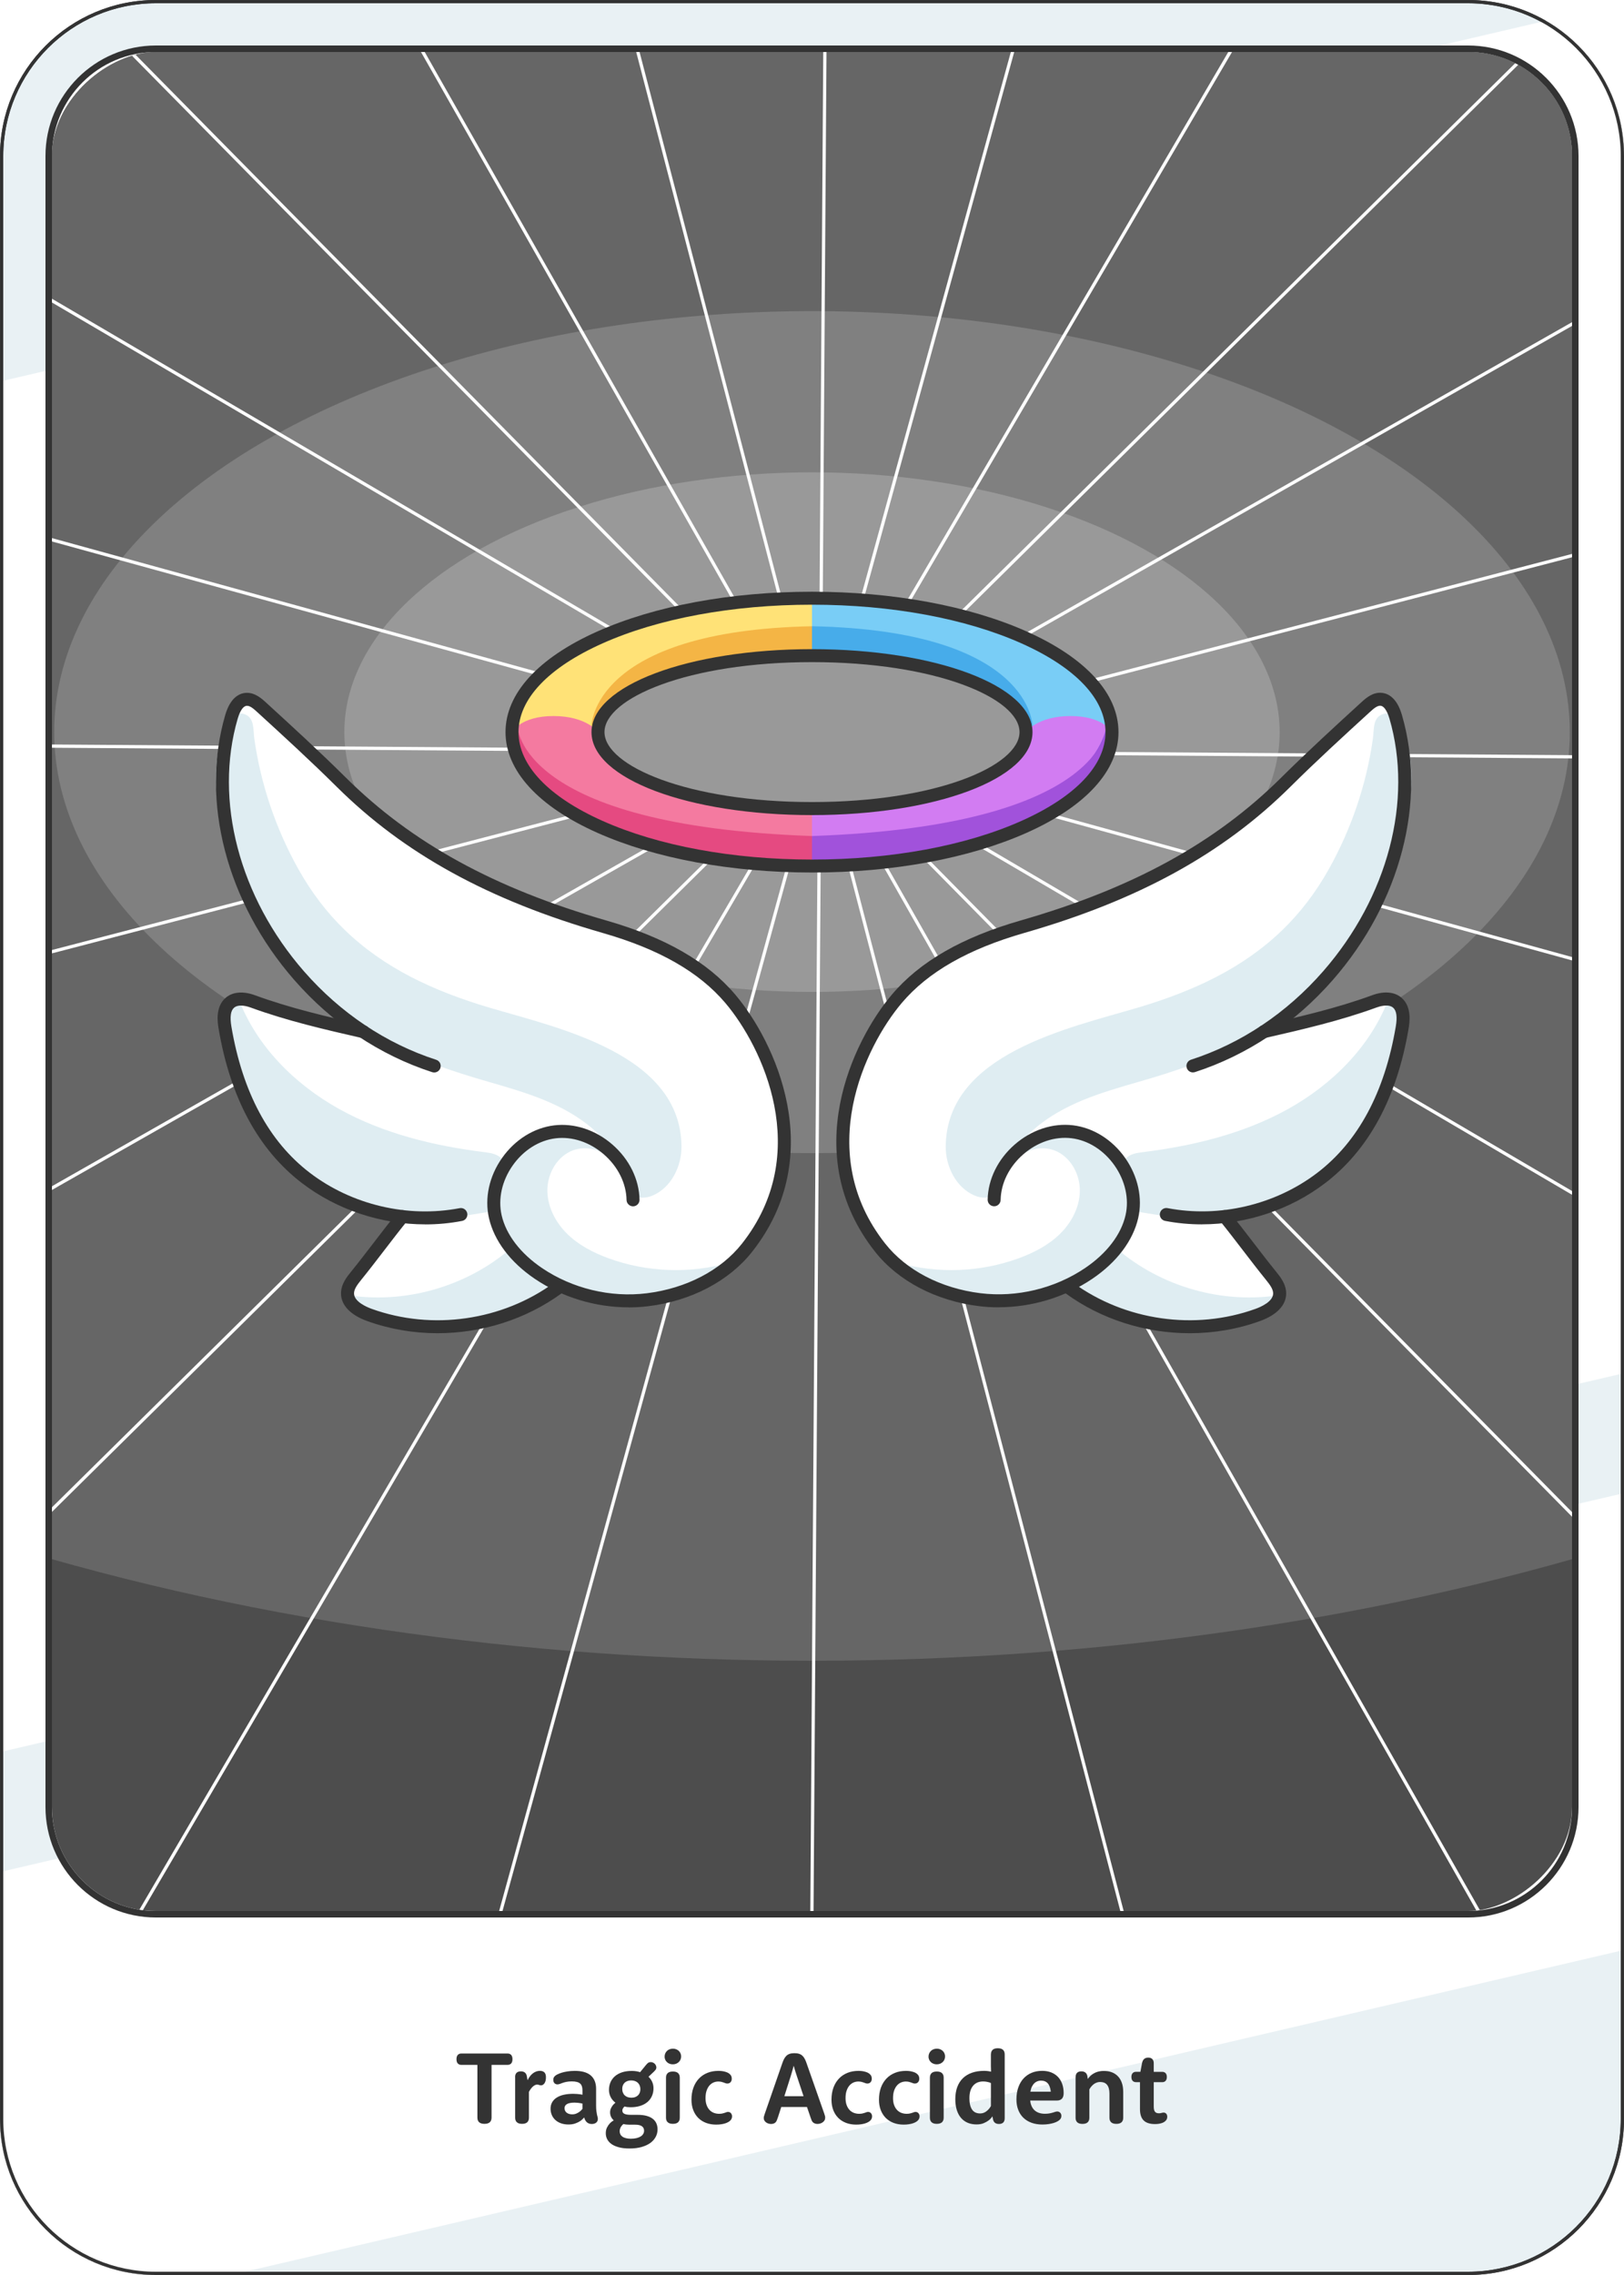 <?xml version="1.0" encoding="UTF-8"?>
<svg id="Expanded" xmlns="http://www.w3.org/2000/svg" xmlns:xlink="http://www.w3.org/1999/xlink" viewBox="0 0 500 700">
  <defs>
    <style>
      .cls-1 {
        fill: #8650dd;
      }

      .cls-2 {
        fill: #a152db;
      }

      .cls-3 {
        fill: #4d4d4d;
      }

      .cls-4 {
        fill: #fff;
      }

      .cls-5 {
        fill: #dfedf2;
      }

      .cls-6 {
        fill: #f4b545;
      }

      .cls-7 {
        fill: none;
      }

      .cls-8 {
        fill: #f47aa0;
      }

      .cls-9 {
        clip-path: url(#clippath-1);
      }

      .cls-10 {
        fill: #e9f1f4;
      }

      .cls-11 {
        fill: #666;
      }

      .cls-12 {
        fill: #79cdf6;
      }

      .cls-13 {
        fill: #ffe277;
      }

      .cls-14 {
        fill: #333;
      }

      .cls-15 {
        fill: #47acea;
      }

      .cls-16 {
        fill: #999;
      }

      .cls-17 {
        fill: #e54a81;
      }

      .cls-18 {
        fill: gray;
      }

      .cls-19 {
        fill: #95d8ef;
        opacity: 0;
      }

      .cls-20 {
        fill: #d27cf2;
      }

      .cls-21 {
        clip-path: url(#clippath);
      }
    </style>
    <clipPath id="clippath">
      <rect class="cls-7" x="-36" y="68" width="572" height="468" rx="32" ry="32" transform="translate(552 52) rotate(90)"/>
    </clipPath>
    <clipPath id="clippath-1">
      <rect class="cls-7" x="-736" y="68" width="572" height="468" rx="32" ry="32" transform="translate(-148 752) rotate(90)"/>
    </clipPath>
  </defs>
  <g>
    <g>
      <path class="cls-10" d="M48,699.5c-26.19,0-47.5-21.31-47.5-47.5V48C.5,21.81,21.81.5,48,.5h404c8.33,0,16.53,2.19,23.71,6.33,14.67,8.47,23.79,24.24,23.79,41.17v604c0,26.19-21.31,47.5-47.5,47.5H48Z"/>
      <path class="cls-14" d="M452,1c8.25,0,16.36,2.17,23.46,6.27,14.52,8.38,23.54,23.98,23.54,40.73v604c0,25.92-21.08,47-47,47H48c-25.92,0-47-21.08-47-47V48C1,22.08,22.08,1,48,1h404M452,0H48C21.49,0,0,21.49,0,48v604c0,26.51,21.49,48,48,48h404c26.51,0,48-21.49,48-48V48c0-17.79-9.67-33.31-24.04-41.6-7.05-4.07-15.23-6.4-23.96-6.4h0Z"/>
    </g>
    <path class="cls-4" d="M500,48v374.52L0,539.11V117.39L475.96,6.4c14.37,8.29,24.04,23.81,24.04,41.6Z"/>
    <path class="cls-4" d="M500,459.42v140.57l-428.9,100.01h-23.1c-26.51,0-48-21.49-48-48v-75.99l500-116.59Z"/>
    <path class="cls-14" d="M452,1c25.92,0,47,21.08,47,47v604c0,25.92-21.08,47-47,47H48c-25.92,0-47-21.08-47-47V48C1,22.08,22.08,1,48,1h404M452,0H48C21.49,0,0,21.49,0,48v604c0,26.51,21.49,48,48,48h404c26.51,0,48-21.49,48-48V48c0-26.51-21.49-48-48-48h0Z"/>
    <g>
      <rect class="cls-4" x="15" y="15" width="470" height="574" rx="33" ry="33"/>
      <path class="cls-14" d="M452,16c17.67,0,32,14.33,32,32v508c0,17.67-14.33,32-32,32H48c-17.67,0-32-14.33-32-32V48c0-17.67,14.33-32,32-32h404M452,14H48c-18.75,0-34,15.25-34,34v508c0,18.75,15.25,34,34,34h404c18.75,0,34-15.25,34-34V48c0-18.75-15.25-34-34-34h0Z"/>
    </g>
  </g>
  <g class="cls-21">
    <rect class="cls-3" x="-74.07" y="68.14" width="648.14" height="530.29" rx="32" ry="32" transform="translate(583.29 83.28) rotate(90)"/>
    <ellipse class="cls-11" cx="250" cy="225.27" rx="514.62" ry="285.73"/>
    <ellipse class="cls-18" cx="250" cy="225.27" rx="233.31" ry="129.54"/>
    <ellipse class="cls-16" cx="250" cy="225.27" rx="143.98" ry="79.94"/>
    <g>
      <g id="_x3C_Radial_Repeat_x3E_">
        <rect class="cls-4" x="30.48" y="479.26" width="440.48" height="1" transform="translate(-230.74 727.19) rotate(-89.61)"/>
      </g>
      <g id="_x3C_Radial_Repeat_x3E_-2" data-name="_x3C_Radial_Repeat_x3E_">
        <rect class="cls-4" x="-33.78" y="470.34" width="440.48" height="1" transform="translate(-316.99 525.64) rotate(-74.61)"/>
      </g>
      <g id="_x3C_Radial_Repeat_x3E_-3" data-name="_x3C_Radial_Repeat_x3E_">
        <rect class="cls-4" x="-93.55" y="445.1" width="440.48" height="1" transform="translate(-321.81 329.62) rotate(-59.63)"/>
      </g>
      <g id="_x3C_Radial_Repeat_x3E_-4" data-name="_x3C_Radial_Repeat_x3E_">
        <rect class="cls-4" x="-144.74" y="405.24" width="440.49" height="1" transform="translate(-263.33 170.11) rotate(-44.64)"/>
      </g>
      <g id="_x3C_Radial_Repeat_x3E_-5" data-name="_x3C_Radial_Repeat_x3E_">
        <rect class="cls-4" x="-183.88" y="353.49" width="440.48" height="1" transform="translate(-170.21 64.23) rotate(-29.62)"/>
      </g>
      <g id="_x3C_Radial_Repeat_x3E_-6" data-name="_x3C_Radial_Repeat_x3E_">
        <rect class="cls-4" x="-208.29" y="293.38" width="440.48" height="1" transform="translate(-73.66 12.49) rotate(-14.59)"/>
      </g>
      <g id="_x3C_Radial_Repeat_x3E_-7" data-name="_x3C_Radial_Repeat_x3E_">
        <polygon class="cls-4" points="224.17 231.51 -216.31 228.48 -216.3 227.48 224.17 230.51 224.17 231.51"/>
      </g>
      <g id="_x3C_Radial_Repeat_x3E_-8" data-name="_x3C_Radial_Repeat_x3E_">
        <rect class="cls-4" x="12.35" y="-55.01" width="1" height="440.48" transform="translate(-149.87 133.76) rotate(-74.61)"/>
      </g>
      <g id="_x3C_Radial_Repeat_x3E_-9" data-name="_x3C_Radial_Repeat_x3E_">
        <rect class="cls-4" x="37.6" y="-114.77" width="1" height="440.48" transform="translate(-72.15 84.97) rotate(-59.61)"/>
      </g>
      <g id="_x3C_Radial_Repeat_x3E_-10" data-name="_x3C_Radial_Repeat_x3E_">
        <rect class="cls-4" x="77.45" y="-165.97" width="1" height="440.49" transform="translate(-15.66 70.37) rotate(-44.61)"/>
      </g>
      <g id="_x3C_Radial_Repeat_x3E_-11" data-name="_x3C_Radial_Repeat_x3E_">
        <rect class="cls-4" x="129.2" y="-205.1" width="1" height="440.48" transform="translate(9.45 66.05) rotate(-29.61)"/>
      </g>
      <g id="_x3C_Radial_Repeat_x3E_-12" data-name="_x3C_Radial_Repeat_x3E_">
        <rect class="cls-4" x="189.31" y="-229.51" width="1" height="440.48" transform="translate(8.47 47.57) rotate(-14.61)"/>
      </g>
      <g id="_x3C_Radial_Repeat_x3E_-13" data-name="_x3C_Radial_Repeat_x3E_">
        <rect class="cls-4" x="33.95" y="-17.79" width="440.48" height="1" transform="translate(269.75 237.02) rotate(-89.61)"/>
      </g>
      <g id="_x3C_Radial_Repeat_x3E_-14" data-name="_x3C_Radial_Repeat_x3E_">
        <rect class="cls-4" x="98.22" y="-8.87" width="440.48" height="1" transform="translate(242 300.89) rotate(-74.61)"/>
      </g>
      <g id="_x3C_Radial_Repeat_x3E_-15" data-name="_x3C_Radial_Repeat_x3E_">
        <rect class="cls-4" x="157.98" y="16.37" width="440.48" height="1" transform="translate(172.45 334.67) rotate(-59.63)"/>
      </g>
      <g id="_x3C_Radial_Repeat_x3E_-16" data-name="_x3C_Radial_Repeat_x3E_">
        <rect class="cls-4" x="209.18" y="56.23" width="440.49" height="1" transform="translate(84.03 318.12) rotate(-44.64)"/>
      </g>
      <g id="_x3C_Radial_Repeat_x3E_-17" data-name="_x3C_Radial_Repeat_x3E_">
        <rect class="cls-4" x="248.31" y="107.98" width="440.48" height="1" transform="translate(7.62 245.76) rotate(-29.62)"/>
      </g>
      <g id="_x3C_Radial_Repeat_x3E_-18" data-name="_x3C_Radial_Repeat_x3E_">
        <rect class="cls-4" x="272.72" y="168.09" width="440.48" height="1" transform="translate(-26.57 129.64) rotate(-14.59)"/>
      </g>
      <g id="_x3C_Radial_Repeat_x3E_-19" data-name="_x3C_Radial_Repeat_x3E_">
        <polygon class="cls-4" points="721.22 234.99 280.74 231.96 280.75 230.96 721.22 233.99 721.22 234.99"/>
      </g>
      <g id="_x3C_Radial_Repeat_x3E_-20" data-name="_x3C_Radial_Repeat_x3E_">
        <rect class="cls-4" x="491.56" y="76.99" width="1" height="440.48" transform="translate(74.87 692.74) rotate(-74.61)"/>
      </g>
      <g id="_x3C_Radial_Repeat_x3E_-21" data-name="_x3C_Radial_Repeat_x3E_">
        <rect class="cls-4" x="466.32" y="136.76" width="1" height="440.48" transform="translate(-77.3 579.04) rotate(-59.61)"/>
      </g>
      <g id="_x3C_Radial_Repeat_x3E_-22" data-name="_x3C_Radial_Repeat_x3E_">
        <rect class="cls-4" x="426.46" y="187.95" width="1" height="440.48" transform="translate(-163.66 417.4) rotate(-44.61)"/>
      </g>
      <g id="_x3C_Radial_Repeat_x3E_-23" data-name="_x3C_Radial_Repeat_x3E_">
        <rect class="cls-4" x="374.72" y="227.09" width="1" height="440.48" transform="translate(-172.01 243.77) rotate(-29.61)"/>
      </g>
      <g id="_x3C_Radial_Repeat_x3E_-24" data-name="_x3C_Radial_Repeat_x3E_">
        <rect class="cls-4" x="314.6" y="251.5" width="1" height="440.48" transform="translate(-108.78 94.7) rotate(-14.61)"/>
      </g>
    </g>
    <g>
      <g>
        <path class="cls-4" d="M430.22,308.54c2.07,1.78,1.94,4.99,1.48,7.68-3.01,17.76-10.27,35.06-24.9,46.23-8.58,6.55-18.97,10.63-29.67,11.87.44.54.88,1.09,1.31,1.65,4.28,5.38,8.66,11.32,12.91,16.58,1.3,1.6,2.68,3.4,2.65,5.47-.06,3.36-3.62,5.45-6.77,6.58-18.9,6.81-42.74,2.84-59.14-8.8-8.23,3.74-17.5,5.22-26.47,4.11-11.68-1.44-23.33-6.77-30.63-16-23.98-30.37-4.61-65.09,5.14-76.61,9.77-11.51,24.22-18,38.72-22.17,30.67-8.8,58.08-21.69,81.06-44.48,8-7.94,16.27-15.5,24.6-23.11.54-.5,1.12-1,1.74-1.42.91-.62,1.9-1.05,2.98-.95,2.48.23,3.79,3,4.49,5.4,8.13,27.87-2.16,58.25-20.85,79.63-.74.85-1.49,1.68-2.26,2.5t-.02.02c-5.19,5.56-11.05,10.51-17.42,14.7,11.44-2.61,23.01-5.28,34.01-9.32,1.35-.49,2.89-.81,4.3-.66,1.01.1,1.96.43,2.74,1.1Z"/>
        <path class="cls-5" d="M312.42,357.78c2.54-4.25,8.63-5.62,13.08-3.44s7.06,7.28,6.96,12.23c-.09,4.95-2.6,9.66-6.14,13.12-3.54,3.46-8.05,5.78-12.7,7.48-11.81,4.31-24.99,4.8-37.09,1.37,6.49,6.73,15.75,10.43,25.07,11.09s18.7-1.56,27.23-5.37c8.71-3.88,17.2-10.12,19.92-19.25,2.48-8.34-.81-18.07-7.84-23.2-7.03-5.12-17.31-5.27-24.48-.35"/>
        <path class="cls-5" d="M394.79,286.19c-11.99,11.6-27.05,18.68-44.46,23.85-21.18,6.29-58.75,14.15-59.16,42.55-.09,6.27,3.17,12.88,8.96,15.3,1.92.8,4.42,1.01,5.84-.51.82-.88,1.08-2.12,1.39-3.27,2.48-9.33,9.73-16.81,18.06-21.69,10.42-6.1,22.34-8.44,33.69-12.13,10.78-3.5,21.46-7.5,31.03-13.67,2.17-1.4,4.28-2.9,6.31-4.49,12.71-9.97,23.39-24.1,29.67-38.97,3.95-9.36,7.46-19.08,8.21-29.22.5-6.75.06-15.66-3.6-21.62-1.16-1.89-2.95-3.52-5.38-2.43-2.74,1.23-2.29,4.82-2.65,7.33-1.98,14.06-6.61,27.74-13.54,40.14-4.12,7.38-8.94,13.58-14.38,18.85Z"/>
        <path class="cls-5" d="M342.35,382.9c13.42,12.33,32.47,18.26,50.52,15.75.06,1.72-.97,3.33-2.34,4.37s-3.04,1.59-4.69,2.07c-18.31,5.25-38.84,2.18-54.81-8.21-.59-.39-1.25-.9-1.23-1.61.01-.68.64-1.16,1.2-1.54,3.03-2.04,6.06-4.07,9.09-6.11"/>
        <path class="cls-5" d="M431.7,316.22c-3.01,17.76-10.27,35.06-24.9,46.23-8.58,6.55-18.97,10.63-29.67,11.87.44.54.88,1.09,1.31,1.65-10.35-.34-20.67-1.78-30.87-3.61,2.1-1.84,1.13-5.27-.14-7.76-1.27-2.5-2.64-5.63-.99-7.89,1.19-1.61,3.41-1.96,5.4-2.2,15.51-1.93,31.01-5.67,44.68-13.25,13.64-7.57,25.4-19.25,30.96-33.82,1.01.1,1.96.43,2.74,1.1,2.07,1.78,1.94,4.99,1.48,7.68Z"/>
        <g>
          <path class="cls-14" d="M307.45,402.26c-2.03,0-4.06-.12-6.07-.37-13.19-1.63-24.84-7.73-31.96-16.74-23.61-29.89-6.93-64.84,5.19-79.14,8.6-10.15,21.58-17.6,39.68-22.8,34.44-9.89,59.92-23.86,80.2-43.97,8.09-8.02,16.52-15.73,24.67-23.18,1.66-1.52,3.65-3.11,6.24-2.88,1.99.18,4.68,1.51,6.23,6.82,7.71,26.45-.43,57.68-21.25,81.5-11.68,13.36-26.37,23.17-42.48,28.38-1.06.34-2.18-.24-2.52-1.29-.34-1.05.24-2.18,1.29-2.52,15.42-4.98,29.5-14.39,40.7-27.21,19.93-22.81,27.76-52.6,20.42-77.75-.33-1.15-1.27-3.82-2.76-3.96-.97-.09-2.15.91-3.18,1.85-8.12,7.42-16.52,15.1-24.55,23.07-20.77,20.61-46.8,34.9-81.91,44.98-17.32,4.97-29.67,12.02-37.74,21.54-11.39,13.44-27.11,46.21-5.1,74.07,6.47,8.2,17.15,13.75,29.31,15.25,11.17,1.38,22.91-1.45,32.23-7.75,6.67-4.51,11.09-10.29,12.45-16.27,1.14-5.02-.1-10.59-3.4-15.29-3.3-4.7-8.13-7.75-13.23-8.37-5.11-.63-10.52,1.18-14.86,4.95s-6.88,8.88-6.97,14.02c-.02,1.1-.95,2-2.04,1.96-1.1-.02-1.98-.93-1.96-2.04.12-6.27,3.16-12.46,8.35-16.97s11.73-6.66,17.96-5.9c6.23.76,12.07,4.42,16.02,10.04,3.95,5.62,5.42,12.36,4.03,18.47-1.59,6.98-6.6,13.62-14.11,18.7-8.43,5.7-18.69,8.78-28.89,8.78Z"/>
          <path class="cls-14" d="M370.06,376.73c-3.81,0-7.61-.35-11.35-1.07-1.08-.21-1.8-1.26-1.59-2.34.21-1.08,1.26-1.8,2.34-1.59,15.96,3.06,33.21-1.01,46.12-10.87,12.59-9.62,20.72-24.75,24.15-44.97.51-3.01.24-4.92-.82-5.84-1.45-1.25-4.23-.37-5.05-.07-11.16,4.09-22.9,6.79-34.26,9.39-1.07.25-2.15-.43-2.4-1.5-.25-1.08.43-2.15,1.5-2.4,11.24-2.58,22.86-5.24,33.78-9.25,3.67-1.34,6.87-1.06,9.03.79,3.3,2.83,2.44,7.88,2.16,9.54-3.61,21.25-12.24,37.22-25.67,47.48-10.78,8.24-24.38,12.69-37.95,12.69Z"/>
          <path class="cls-14" d="M366.28,410.22c-13.6,0-27.16-4.22-38.25-12.3-.89-.65-1.09-1.9-.44-2.79.65-.89,1.9-1.09,2.79-.44,16,11.67,37.52,14.75,56.16,8.04,1.62-.58,5.4-2.22,5.44-4.73.02-1.34-1.03-2.74-2.2-4.19-2.36-2.91-4.79-6.08-7.14-9.14-2.34-3.05-4.76-6.2-7.09-9.08-.69-.86-.56-2.12.3-2.81.86-.69,2.12-.56,2.81.3,2.36,2.92,4.8,6.09,7.16,9.16,2.33,3.04,4.75,6.19,7.08,9.06,1.25,1.54,3.13,3.87,3.09,6.77-.06,3.57-2.93,6.56-8.09,8.42-6.96,2.51-14.3,3.73-21.63,3.73Z"/>
        </g>
      </g>
      <g>
        <path class="cls-4" d="M70.77,308.54c-2.07,1.78-1.94,4.99-1.48,7.68,3.01,17.76,10.27,35.06,24.9,46.23,8.58,6.55,18.97,10.63,29.67,11.87-.44.54-.88,1.09-1.31,1.65-4.28,5.38-8.66,11.32-12.91,16.58-1.3,1.6-2.68,3.4-2.65,5.47.06,3.36,3.62,5.45,6.77,6.58,18.9,6.81,42.74,2.84,59.14-8.8,8.23,3.74,17.5,5.22,26.47,4.11,11.68-1.44,23.33-6.77,30.63-16,23.98-30.37,4.61-65.09-5.14-76.61-9.77-11.51-24.22-18-38.72-22.17-30.67-8.8-58.08-21.69-81.06-44.48-8-7.94-16.27-15.5-24.6-23.11-.54-.5-1.12-1-1.74-1.42-.91-.62-1.9-1.05-2.98-.95-2.48.23-3.79,3-4.49,5.4-8.13,27.87,2.16,58.25,20.85,79.63.74.85,1.49,1.68,2.26,2.5t.02.02c5.19,5.56,11.05,10.51,17.42,14.7-11.44-2.61-23.01-5.28-34.01-9.32-1.35-.49-2.89-.81-4.3-.66-1.01.1-1.96.43-2.74,1.1Z"/>
        <path class="cls-5" d="M188.57,357.78c-2.54-4.25-8.63-5.62-13.08-3.44-4.45,2.18-7.06,7.28-6.96,12.23s2.6,9.66,6.14,13.12c3.54,3.46,8.05,5.78,12.7,7.48,11.81,4.31,24.99,4.8,37.09,1.37-6.49,6.73-15.75,10.43-25.07,11.09s-18.7-1.56-27.23-5.37c-8.71-3.88-17.2-10.12-19.92-19.25-2.48-8.34.81-18.07,7.84-23.2,7.03-5.12,17.31-5.27,24.48-.35"/>
        <path class="cls-5" d="M106.2,286.19c11.99,11.6,27.05,18.68,44.46,23.85,21.18,6.29,58.75,14.15,59.16,42.55.09,6.27-3.17,12.88-8.96,15.3-1.92.8-4.42,1.01-5.84-.51-.82-.88-1.08-2.12-1.39-3.27-2.48-9.33-9.73-16.81-18.06-21.69-10.42-6.1-22.34-8.44-33.69-12.13-10.78-3.5-21.46-7.5-31.03-13.67-2.17-1.4-4.28-2.9-6.31-4.49-12.71-9.97-23.39-24.1-29.67-38.97-3.95-9.36-7.46-19.08-8.21-29.22-.5-6.75-.06-15.66,3.6-21.62,1.16-1.89,2.95-3.52,5.38-2.43,2.74,1.23,2.29,4.82,2.65,7.33,1.98,14.06,6.61,27.74,13.54,40.14,4.12,7.38,8.94,13.58,14.38,18.85Z"/>
        <path class="cls-5" d="M158.64,382.9c-13.42,12.33-32.47,18.26-50.52,15.75-.06,1.72.97,3.33,2.34,4.37s3.04,1.59,4.69,2.07c18.31,5.25,38.84,2.18,54.81-8.21.59-.39,1.25-.9,1.23-1.61-.01-.68-.64-1.16-1.2-1.54-3.03-2.04-6.06-4.07-9.09-6.11"/>
        <path class="cls-5" d="M69.29,316.22c3.01,17.76,10.27,35.06,24.9,46.23,8.58,6.55,18.97,10.63,29.67,11.87-.44.54-.88,1.09-1.31,1.65,10.35-.34,20.67-1.78,30.87-3.61-2.1-1.84-1.13-5.27.14-7.76,1.27-2.5,2.64-5.63.99-7.89-1.19-1.61-3.41-1.96-5.4-2.2-15.51-1.93-31.01-5.67-44.68-13.25-13.64-7.57-25.4-19.25-30.96-33.82-1.01.1-1.96.43-2.74,1.1-2.07,1.78-1.94,4.99-1.48,7.68Z"/>
        <g>
          <path class="cls-14" d="M193.54,402.26c-10.2,0-20.46-3.08-28.89-8.78-7.51-5.08-12.52-11.72-14.11-18.7-1.39-6.12.07-12.85,4.03-18.47,3.95-5.62,9.79-9.28,16.02-10.04,6.23-.76,12.78,1.39,17.96,5.9,5.19,4.51,8.23,10.69,8.35,16.97.02,1.1-.86,2.02-1.96,2.04-1.06.03-2.02-.86-2.04-1.96-.09-5.14-2.64-10.25-6.97-14.02-4.33-3.77-9.75-5.57-14.86-4.95-5.11.62-9.93,3.67-13.23,8.37-3.3,4.7-4.54,10.27-3.4,15.29,1.36,5.98,5.79,11.76,12.45,16.27,9.32,6.3,21.06,9.13,32.23,7.75,12.15-1.5,22.83-7.06,29.3-15.25,22.01-27.86,6.29-60.64-5.1-74.07-8.07-9.52-20.41-16.57-37.74-21.54-35.11-10.08-61.14-24.37-81.91-44.98-8.03-7.96-16.43-15.64-24.56-23.07-1.03-.94-2.18-1.95-3.18-1.85-1.48.14-2.42,2.81-2.75,3.96-7.33,25.15.49,54.94,20.42,77.75,11.2,12.81,25.27,22.22,40.7,27.21,1.05.34,1.63,1.47,1.29,2.52-.34,1.05-1.46,1.63-2.52,1.29-16.11-5.21-30.8-15.02-42.48-28.38-20.82-23.82-28.96-55.05-21.25-81.5,1.55-5.31,4.24-6.64,6.23-6.82,2.8-.26,5.04,1.78,6.24,2.88,8.15,7.45,16.59,15.16,24.67,23.18,20.28,20.11,45.76,34.09,80.2,43.97,18.11,5.2,31.09,12.66,39.69,22.8,12.12,14.3,28.8,49.24,5.19,79.14-7.12,9.01-18.77,15.12-31.95,16.74-2.01.25-4.04.37-6.07.37Z"/>
          <path class="cls-14" d="M130.93,376.73c-13.57,0-27.17-4.45-37.95-12.69-13.42-10.26-22.06-26.23-25.67-47.48-.28-1.66-1.14-6.71,2.16-9.54,2.16-1.85,5.37-2.13,9.03-.79,10.92,4.01,22.54,6.67,33.78,9.25,1.08.25,1.75,1.32,1.5,2.4-.25,1.08-1.32,1.75-2.4,1.5-11.36-2.6-23.11-5.3-34.26-9.39-.82-.3-3.59-1.18-5.05.07-1.06.91-1.33,2.82-.82,5.84,3.43,20.22,11.56,35.35,24.15,44.97,12.92,9.87,30.16,13.93,46.12,10.87,1.09-.21,2.13.5,2.34,1.59.21,1.08-.5,2.13-1.59,2.34-3.74.72-7.54,1.07-11.35,1.07Z"/>
          <path class="cls-14" d="M134.71,410.22c-7.33,0-14.67-1.23-21.63-3.73-5.16-1.86-8.03-4.85-8.09-8.42-.05-2.9,1.84-5.23,3.09-6.77,2.33-2.87,4.74-6.02,7.08-9.06,2.36-3.07,4.79-6.24,7.16-9.16.7-.86,1.95-.99,2.81-.3.86.69.99,1.95.3,2.81-2.33,2.88-4.75,6.03-7.09,9.08-2.35,3.06-4.78,6.23-7.14,9.14-1.17,1.45-2.22,2.85-2.2,4.19.04,2.51,3.82,4.14,5.44,4.73,18.64,6.72,40.16,3.63,56.16-8.04.89-.65,2.14-.46,2.79.44.65.89.46,2.14-.44,2.79-11.09,8.08-24.65,12.3-38.25,12.3Z"/>
        </g>
      </g>
      <ellipse class="cls-13" cx="250" cy="225.74" rx="92.35" ry="41.2"/>
      <path class="cls-6" d="M182.1,223.44s0-29.4,67.9-30.75v7.83s-55.26,1.96-67.9,22.92Z"/>
      <path class="cls-12" d="M342.35,225.26h-92.35v-41.2c51.01,0,92.35,18.45,92.35,41.2Z"/>
      <path class="cls-15" d="M317.9,223.44s0-29.4-67.9-30.75v7.83s55.26,1.96,67.9,22.92Z"/>
      <path class="cls-8" d="M157.65,225.26s2.58-4.94,12.77-4.94,13.76,4.94,13.76,4.94h65.82v41.2c-51.01,0-92.35-18.45-92.35-41.2Z"/>
      <path class="cls-20" d="M342.35,225.26s-2.58-4.94-12.77-4.94-13.76,4.94-13.76,4.94h-65.82v41.2c51.01,0,92.35-18.45,92.35-41.2Z"/>
      <path class="cls-1" d="M340.68,223.44s-4,36.03-90.67,36.03v8.34s91-3.3,90.67-44.37Z"/>
      <path class="cls-2" d="M340.68,223.44s0,30.63-90.67,33.8v10.57s91-3.3,90.67-44.37Z"/>
      <path class="cls-17" d="M159.33,223.44s0,30.63,90.67,33.8v10.57s-91-3.3-90.67-44.37Z"/>
      <path class="cls-14" d="M250,268.47c-24.94,0-48.42-4.35-66.12-12.24-18.21-8.12-28.24-19.12-28.24-30.96s10.03-22.84,28.24-30.96c17.69-7.89,41.18-12.24,66.12-12.24s48.42,4.35,66.12,12.24c18.21,8.12,28.24,19.12,28.24,30.96s-10.03,22.84-28.24,30.96c-17.69,7.89-41.18,12.24-66.12,12.24ZM250,186.06c-24.39,0-47.3,4.22-64.49,11.9-16.68,7.44-25.87,17.14-25.87,27.31s9.19,19.87,25.87,27.31c17.19,7.67,40.09,11.9,64.49,11.9s47.3-4.22,64.49-11.9c16.68-7.44,25.87-17.14,25.87-27.31s-9.19-19.87-25.87-27.31c-17.19-7.67-40.09-11.9-64.49-11.9Z"/>
      <g>
        <ellipse class="cls-16" cx="250" cy="225.27" rx="65.89" ry="23.53"/>
        <path class="cls-14" d="M250,250.8c-38.07,0-67.89-11.22-67.89-25.53s29.82-25.53,67.89-25.53,67.89,11.22,67.89,25.53-29.82,25.53-67.89,25.53ZM250,203.73c-38.22,0-63.89,11.13-63.89,21.53s25.67,21.53,63.89,21.53,63.89-11.13,63.89-21.53-25.67-21.53-63.89-21.53Z"/>
      </g>
    </g>
  </g>
  <g class="cls-9">
    <g>
      <g id="_x3C_Radial_Repeat_x3E_-25" data-name="_x3C_Radial_Repeat_x3E_">
        <rect class="cls-4" x="-505.26" y="143.48" width="526.72" height="1" transform="translate(-24.41 -34.75) rotate(-8.65)"/>
      </g>
      <g id="_x3C_Radial_Repeat_x3E_-26" data-name="_x3C_Radial_Repeat_x3E_">
        <rect class="cls-4" x="-239.07" y="-73.14" width="1" height="526.72" transform="translate(-427.23 -49.59) rotate(-89.63)"/>
      </g>
      <g id="_x3C_Radial_Repeat_x3E_-27" data-name="_x3C_Radial_Repeat_x3E_">
        <rect class="cls-4" x="-243.02" y="-26.94" width="1" height="526.72" transform="translate(-436.28 -41.37) rotate(-80.63)"/>
      </g>
    </g>
  </g>
  <g>
    <path class="cls-14" d="M142.06,635.35c-.47,0-.84-.14-1.11-.43-.27-.29-.41-.73-.41-1.32s.14-1.03.41-1.32c.27-.29.64-.43,1.11-.43h14.2c.47,0,.84.14,1.11.43.27.29.41.73.41,1.32s-.14,1.03-.41,1.32c-.27.29-.64.43-1.11.43h-4.92v16.22c0,.62-.18,1.09-.53,1.42-.36.33-.9.5-1.65.5s-1.29-.17-1.65-.5c-.36-.33-.53-.81-.53-1.42v-16.22h-4.92Z"/>
    <path class="cls-14" d="M158.59,639.1c0-.57.15-1.01.45-1.31s.74-.45,1.31-.45c.28,0,.53.03.74.1.21.07.4.17.55.3.15.13.27.29.37.48.09.19.16.41.2.65l.2,1.14h.05c.2-.41.43-.78.69-1.13.26-.35.55-.65.88-.9.32-.25.67-.45,1.04-.59.37-.14.76-.21,1.16-.21.59,0,1.05.16,1.38.48.32.32.48.82.48,1.5,0,.79-.15,1.4-.45,1.84-.3.43-.66.65-1.08.65-.12,0-.22-.01-.31-.04-.09-.03-.19-.05-.27-.08-.09-.03-.18-.05-.27-.08-.09-.03-.2-.04-.33-.04-.25,0-.5.07-.74.2-.25.13-.47.3-.69.51-.21.21-.41.45-.6.71s-.35.54-.5.82v7.97c0,.59-.17,1.05-.52,1.38-.35.33-.88.49-1.6.49s-1.25-.16-1.6-.49c-.35-.33-.52-.79-.52-1.38v-12.52Z"/>
    <path class="cls-14" d="M179.33,643.23c0-.5-.06-.92-.17-1.28-.12-.35-.3-.64-.55-.86-.26-.22-.59-.39-1.02-.5-.42-.11-.94-.16-1.54-.16-.65,0-1.2.05-1.65.14s-.85.2-1.18.32c-.33.12-.62.23-.87.32-.25.09-.48.14-.7.14-.38,0-.69-.12-.93-.36-.25-.24-.37-.59-.37-1.05,0-.24.04-.45.11-.62.07-.18.2-.35.38-.53.17-.17.43-.34.8-.53.37-.19.82-.36,1.34-.52.53-.16,1.13-.29,1.8-.39.68-.1,1.41-.16,2.2-.16,2.18,0,3.81.47,4.91,1.41,1.09.94,1.64,2.32,1.64,4.12v5.11c0,.71.03,1.28.09,1.72.06.44.12.8.18,1.09.06.29.12.53.18.73.06.19.09.4.09.62s-.04.42-.12.61c-.08.19-.2.35-.36.49s-.35.25-.59.33-.5.12-.8.12c-.32,0-.61-.05-.87-.15-.26-.1-.48-.24-.67-.41-.19-.18-.35-.39-.48-.63-.13-.24-.24-.51-.32-.8h-.05c-.32.41-.71.77-1.17,1.08-.4.27-.89.52-1.49.73-.6.22-1.3.33-2.12.33-.87,0-1.64-.12-2.32-.37-.68-.25-1.26-.58-1.73-1.02-.47-.43-.84-.95-1.09-1.54s-.38-1.24-.38-1.94c0-.75.17-1.41.5-1.99.33-.57.8-1.05,1.41-1.43.6-.38,1.33-.67,2.19-.86.85-.19,1.81-.29,2.86-.29.44,0,.83.02,1.18.05.35.03.65.06.9.09.29.04.55.09.78.14v-1.29ZM179.33,647.26c-.21-.05-.44-.1-.69-.14-.22-.04-.47-.08-.77-.11-.29-.03-.62-.05-.98-.05-1.04,0-1.82.15-2.32.44-.51.29-.76.72-.76,1.28,0,.27.05.52.16.75.1.23.25.43.45.59.2.17.44.3.73.4.29.1.63.15,1.02.15.5,0,.95-.09,1.34-.27.39-.18.72-.37.99-.58.31-.25.59-.53.83-.84v-1.62Z"/>
    <path class="cls-14" d="M199.67,639.01c.5.47.88,1.01,1.14,1.61.26.6.39,1.25.39,1.92,0,.84-.15,1.62-.46,2.34-.31.72-.76,1.34-1.35,1.85s-1.33.92-2.2,1.21c-.88.29-1.88.44-3.02.44-.34,0-.67-.02-.99-.05-.32-.04-.62-.1-.9-.18-.12.12-.24.23-.34.36-.08.12-.16.25-.23.39-.07.15-.1.31-.1.48,0,.21.04.4.12.56.08.17.23.31.43.42.2.12.48.2.84.27.35.06.8.09,1.34.09h1.94c1.06,0,1.98.1,2.76.31.78.21,1.42.51,1.92.9.5.39.88.86,1.12,1.41.24.55.37,1.16.37,1.85,0,.8-.18,1.56-.55,2.27-.37.71-.91,1.34-1.62,1.87s-1.62.95-2.69,1.27c-1.07.31-2.31.47-3.72.47-1.31,0-2.44-.12-3.37-.38-.93-.25-1.69-.59-2.28-1.02-.59-.43-1.02-.92-1.3-1.49-.28-.57-.41-1.17-.41-1.8,0-.69.13-1.28.38-1.77.25-.5.54-.91.85-1.24.35-.38.77-.7,1.23-.95-.37-.32-.64-.69-.84-1.1-.19-.41-.29-.86-.29-1.35,0-.46.08-.87.25-1.23.17-.36.35-.68.56-.94.24-.3.52-.57.83-.81-.65-.5-1.14-1.09-1.48-1.76-.34-.67-.51-1.4-.51-2.18,0-.84.15-1.62.46-2.34.31-.71.76-1.33,1.35-1.85.59-.52,1.33-.93,2.2-1.22.88-.29,1.88-.44,3.03-.44.47,0,.91.03,1.34.1.42.07.83.16,1.21.29l1.78-2.18c.28-.35.53-.59.74-.72.21-.14.47-.2.76-.2.22,0,.43.04.64.13.21.09.39.21.55.35s.28.32.38.53c.1.2.15.42.15.63,0,.27-.08.51-.24.73-.16.21-.4.47-.73.78l-1.47,1.38ZM193.91,653.76c-.37,0-.71-.02-1.02-.05-.32-.03-.63-.08-.95-.16-.22.18-.41.38-.58.59-.15.19-.28.42-.4.7-.12.28-.18.59-.18.93,0,.32.07.62.2.91.13.28.34.52.62.73s.64.36,1.07.48c.43.12.95.18,1.55.18.7,0,1.3-.07,1.81-.2.51-.13.93-.31,1.27-.53.33-.22.58-.48.75-.78.17-.3.25-.61.25-.95,0-.28-.05-.53-.15-.76-.1-.22-.26-.42-.48-.59-.22-.17-.51-.29-.86-.38-.35-.09-.79-.13-1.3-.13h-1.62ZM191.58,642.76c0,.41.06.78.2,1.11.13.33.31.62.55.85.24.23.53.41.88.54.35.12.74.19,1.18.19s.83-.06,1.16-.19c.34-.12.63-.3.87-.53.24-.23.42-.5.55-.83.12-.32.19-.68.19-1.08s-.07-.77-.2-1.1c-.13-.33-.32-.61-.55-.84-.24-.23-.54-.42-.89-.55-.35-.13-.75-.2-1.19-.2s-.81.06-1.16.19-.63.3-.87.53c-.23.23-.41.51-.54.83-.12.32-.19.68-.19,1.08Z"/>
    <path class="cls-14" d="M204.62,632.8c0-.34.06-.66.19-.96s.3-.55.52-.77c.22-.22.49-.39.81-.52.32-.12.67-.19,1.05-.19.36,0,.7.06,1.01.19.31.12.57.29.8.51.22.21.4.46.52.75.12.29.19.6.19.93s-.06.66-.19.96-.3.55-.53.77c-.23.22-.5.39-.81.52s-.66.19-1.05.19-.7-.06-1.01-.19c-.31-.12-.57-.29-.8-.51-.22-.21-.4-.46-.52-.75-.12-.29-.19-.6-.19-.93ZM205.05,639.26c0-.59.17-1.05.52-1.38.35-.33.88-.49,1.6-.49s1.25.16,1.6.49c.35.33.52.79.52,1.38v12.36c0,.59-.17,1.05-.52,1.38-.35.33-.88.49-1.6.49s-1.25-.16-1.6-.49c-.35-.33-.52-.79-.52-1.38v-12.36Z"/>
    <path class="cls-14" d="M212.89,646.04c0-1.36.2-2.59.6-3.69.4-1.09.97-2.02,1.7-2.79s1.61-1.35,2.63-1.76c1.02-.41,2.15-.61,3.39-.61.48,0,.91.03,1.3.1.38.07.73.15,1.02.25.3.1.55.21.75.34s.36.25.48.38c.19.18.33.37.41.59.09.21.13.48.13.79,0,.21-.03.4-.1.58-.07.18-.16.33-.27.46-.12.13-.26.23-.42.3-.17.07-.35.11-.55.11-.21,0-.4-.03-.57-.09s-.36-.13-.56-.21-.44-.15-.71-.22c-.27-.07-.6-.1-.98-.1-.54,0-1.05.11-1.53.33-.48.22-.9.54-1.25.97-.35.43-.63.96-.84,1.6s-.3,1.38-.3,2.23c0,.77.1,1.45.31,2.05.21.59.49,1.09.86,1.5.36.41.8.72,1.31.93.51.21,1.07.32,1.67.32.41,0,.75-.03,1.02-.09.28-.06.52-.13.72-.2.2-.07.38-.14.55-.2.16-.06.33-.09.49-.09.19,0,.36.04.52.11.16.07.29.17.39.3.1.12.18.27.24.43.06.16.09.33.09.51,0,.27-.05.51-.14.72-.09.21-.23.41-.41.59-.16.16-.36.31-.62.46-.26.15-.56.28-.92.4s-.77.21-1.24.28c-.47.07-.99.11-1.56.11-1.16,0-2.2-.18-3.14-.54s-1.74-.87-2.4-1.54c-.66-.67-1.17-1.47-1.53-2.41-.36-.94-.54-2-.54-3.16Z"/>
    <path class="cls-14" d="M239.48,651.54c-.12.37-.22.67-.33.91-.1.25-.23.45-.39.6-.15.15-.33.26-.56.35-.23.09-.5.13-.8.13-.27,0-.54-.04-.8-.12s-.51-.2-.73-.36-.4-.35-.53-.58c-.14-.23-.2-.49-.2-.78,0-.17.02-.33.07-.5.05-.17.13-.42.24-.77l5.47-15.77c.09-.25.18-.48.27-.68.08-.2.17-.39.27-.55.09-.17.19-.32.29-.45.1-.13.21-.27.34-.39.27-.27.61-.48,1.01-.62s.9-.21,1.49-.21,1.09.07,1.49.21c.4.14.74.35,1.01.62.12.12.24.26.34.39.1.14.2.29.29.45.09.17.18.35.27.55.08.2.17.43.27.68l5.51,15.69c.12.35.21.62.24.78.04.17.05.32.05.47,0,.32-.07.6-.22.84-.15.24-.33.44-.56.6-.23.16-.48.28-.77.37s-.56.12-.83.12c-.3,0-.57-.05-.81-.14-.24-.09-.44-.22-.61-.39-.16-.16-.28-.35-.38-.58-.1-.23-.21-.52-.32-.88l-1.11-3.23h-7.91l-1.04,3.22ZM247.4,644.99l-2.05-6.16c-.15-.43-.28-.83-.39-1.2-.11-.37-.21-.7-.3-.99-.1-.33-.19-.65-.27-.94h-.06c-.07.29-.16.6-.25.94-.08.29-.18.62-.28.99-.1.37-.22.77-.36,1.2l-1.95,6.16h5.91Z"/>
    <path class="cls-14" d="M256,646.04c0-1.36.2-2.59.6-3.69.4-1.09.97-2.02,1.7-2.79s1.61-1.35,2.63-1.76c1.02-.41,2.15-.61,3.39-.61.48,0,.91.03,1.3.1.38.07.73.15,1.02.25.3.1.55.21.75.34s.36.25.48.38c.19.18.33.37.41.59.09.21.13.48.13.79,0,.21-.03.4-.1.58-.07.18-.16.33-.27.46-.12.13-.26.23-.42.3-.17.07-.35.11-.55.11-.21,0-.4-.03-.57-.09s-.36-.13-.56-.21-.44-.15-.71-.22c-.27-.07-.6-.1-.98-.1-.54,0-1.05.11-1.53.33-.48.22-.9.54-1.25.97-.35.43-.63.96-.84,1.6s-.3,1.38-.3,2.23c0,.77.1,1.45.31,2.05.21.59.49,1.09.86,1.5.36.41.8.72,1.31.93.51.21,1.07.32,1.67.32.41,0,.75-.03,1.02-.09.28-.06.52-.13.72-.2.2-.07.38-.14.55-.2.16-.06.33-.09.49-.09.19,0,.36.04.52.11.16.07.29.17.39.3.1.12.18.27.24.43.06.16.09.33.09.51,0,.27-.05.51-.14.72-.09.21-.23.41-.41.59-.16.16-.36.31-.62.46-.26.15-.56.28-.92.4s-.77.21-1.24.28c-.47.07-.99.11-1.56.11-1.16,0-2.2-.18-3.14-.54s-1.74-.87-2.4-1.54c-.66-.67-1.17-1.47-1.53-2.41-.36-.94-.54-2-.54-3.16Z"/>
    <path class="cls-14" d="M270.62,646.04c0-1.36.2-2.59.6-3.69.4-1.09.97-2.02,1.7-2.79s1.61-1.35,2.63-1.76c1.02-.41,2.15-.61,3.39-.61.48,0,.91.03,1.3.1.38.07.73.15,1.02.25.3.1.55.21.75.34s.36.25.48.38c.19.18.33.37.41.59.09.21.13.48.13.79,0,.21-.03.4-.1.58-.07.18-.16.33-.27.46-.12.13-.26.23-.42.3-.17.07-.35.11-.55.11-.21,0-.4-.03-.57-.09s-.36-.13-.56-.21-.44-.15-.71-.22c-.27-.07-.6-.1-.98-.1-.54,0-1.05.11-1.53.33-.48.22-.9.54-1.25.97-.35.43-.63.96-.84,1.6s-.3,1.38-.3,2.23c0,.77.1,1.45.31,2.05.21.59.49,1.09.86,1.5.36.41.8.72,1.31.93.51.21,1.07.32,1.67.32.41,0,.75-.03,1.02-.09.28-.06.52-.13.72-.2.2-.07.38-.14.55-.2.16-.06.33-.09.49-.09.19,0,.36.04.52.11.16.07.29.17.39.3.1.12.18.27.24.43.06.16.09.33.09.51,0,.27-.05.51-.14.72-.09.21-.23.41-.41.59-.16.16-.36.31-.62.46-.26.15-.56.28-.92.4s-.77.21-1.24.28c-.47.07-.99.11-1.56.11-1.16,0-2.2-.18-3.14-.54s-1.74-.87-2.4-1.54c-.66-.67-1.17-1.47-1.53-2.41-.36-.94-.54-2-.54-3.16Z"/>
    <path class="cls-14" d="M285.88,632.8c0-.34.06-.66.19-.96s.3-.55.52-.77c.22-.22.49-.39.81-.52.32-.12.67-.19,1.05-.19.36,0,.7.06,1.01.19.31.12.57.29.8.51.22.21.4.46.52.75.12.29.19.6.19.93s-.06.66-.19.96-.3.55-.53.77c-.23.22-.5.39-.81.52s-.66.19-1.05.19-.7-.06-1.01-.19c-.31-.12-.57-.29-.8-.51-.22-.21-.4-.46-.52-.75-.12-.29-.19-.6-.19-.93ZM286.3,639.26c0-.59.17-1.05.52-1.38.35-.33.88-.49,1.6-.49s1.25.16,1.6.49c.35.33.52.79.52,1.38v12.36c0,.59-.17,1.05-.52,1.38-.35.33-.88.49-1.6.49s-1.25-.16-1.6-.49c-.35-.33-.52-.79-.52-1.38v-12.36Z"/>
    <path class="cls-14" d="M305.09,632.1c0-.59.17-1.05.52-1.38.35-.33.88-.49,1.6-.49s1.25.16,1.6.49c.35.33.52.79.52,1.38v19.67c0,.57-.15,1.01-.45,1.31-.3.3-.74.45-1.31.45-.28,0-.53-.03-.74-.1-.21-.07-.4-.17-.55-.3-.15-.13-.27-.29-.37-.48s-.16-.4-.2-.64l-.14-.78h-.05c-.31.46-.7.87-1.16,1.22-.4.3-.9.58-1.51.84s-1.34.38-2.2.38c-.98,0-1.87-.16-2.67-.49-.8-.33-1.49-.82-2.06-1.47-.57-.65-1.02-1.46-1.33-2.44-.31-.97-.47-2.11-.47-3.41s.2-2.59.59-3.66c.4-1.08.97-1.99,1.73-2.73.75-.74,1.68-1.31,2.79-1.7,1.1-.39,2.37-.59,3.8-.59.3,0,.58.01.83.04.25.03.46.05.64.09.21.04.4.08.58.12l.05-.02c-.03-.53-.05-1.09-.05-1.69v-3.62ZM305.09,640.95c-.18-.09-.39-.18-.62-.25-.21-.06-.46-.12-.77-.17-.3-.05-.65-.08-1.05-.08-.62,0-1.19.11-1.7.32-.51.21-.95.53-1.32.96-.37.43-.66.96-.86,1.59-.2.64-.3,1.38-.3,2.23s.08,1.6.23,2.2c.16.6.38,1.09.66,1.46.29.38.63.65,1.03.82.4.17.85.26,1.34.26.28,0,.54-.03.79-.09.24-.06.47-.15.68-.26.21-.11.4-.23.57-.37.17-.13.33-.28.48-.42.33-.33.61-.71.84-1.14v-7.06Z"/>
    <path class="cls-14" d="M317.19,646.32v.03c.06.65.21,1.22.44,1.72.23.5.53.92.91,1.27.38.34.84.6,1.37.78.53.18,1.12.27,1.78.27.54,0,1.01-.04,1.4-.11.39-.07.73-.15,1.02-.24.29-.09.55-.17.77-.24.22-.07.43-.11.63-.11s.38.04.53.11c.16.07.29.17.4.29.11.12.19.26.25.41.06.16.09.32.09.5,0,.26-.04.49-.12.68-.08.19-.22.38-.41.57-.16.16-.39.32-.69.49-.3.17-.67.33-1.12.47-.44.14-.96.26-1.55.35-.59.09-1.24.14-1.96.14-1.24,0-2.35-.18-3.34-.54-.99-.36-1.83-.88-2.52-1.55s-1.21-1.48-1.58-2.44c-.37-.95-.55-2.02-.55-3.21,0-1.38.2-2.62.59-3.71.39-1.09.93-2.01,1.63-2.76.7-.75,1.53-1.32,2.51-1.72.97-.4,2.04-.59,3.21-.59,1,0,1.91.16,2.72.47s1.5.76,2.08,1.35c.57.59,1.02,1.3,1.33,2.15s.47,1.8.47,2.88c0,.78-.18,1.36-.54,1.73s-.87.56-1.54.56h-8.22ZM323.53,643.6c-.14-1.17-.45-2.03-.95-2.58-.5-.55-1.2-.83-2.1-.83-.38,0-.73.07-1.08.2-.34.13-.66.33-.95.61-.29.28-.53.63-.74,1.05-.21.43-.37.94-.48,1.55h6.3Z"/>
    <path class="cls-14" d="M331.16,639.1c0-.57.15-1.01.45-1.31s.74-.45,1.31-.45c.28,0,.53.03.74.1.21.07.4.17.55.3.16.13.28.29.38.48s.16.4.19.62l.12.8h.06c.3-.46.68-.86,1.14-1.22.2-.16.42-.31.67-.45.25-.15.53-.28.84-.39.31-.11.65-.21,1.02-.27.37-.07.77-.1,1.21-.1.92,0,1.74.14,2.48.42.74.28,1.37.7,1.89,1.25.52.55.92,1.23,1.2,2.04.28.81.41,1.74.41,2.79v7.92c0,.59-.17,1.05-.52,1.38-.35.33-.88.49-1.6.49s-1.25-.16-1.6-.49c-.35-.33-.52-.79-.52-1.38v-7.42c0-.63-.07-1.18-.2-1.64-.13-.46-.32-.83-.56-1.12-.25-.29-.54-.5-.9-.64-.35-.13-.76-.2-1.2-.2-.28,0-.54.03-.78.1-.24.07-.47.15-.68.26-.21.1-.41.23-.58.37s-.33.28-.46.41c-.33.34-.61.72-.83,1.14v8.75c0,.59-.17,1.05-.52,1.38-.35.33-.88.49-1.6.49s-1.25-.16-1.6-.49c-.35-.33-.52-.79-.52-1.38v-12.52Z"/>
    <path class="cls-14" d="M349.73,640.66c-.42,0-.75-.13-1.01-.41-.26-.27-.38-.67-.38-1.19s.13-.9.38-1.17c.25-.27.59-.41,1.01-.41h1.38l.5-2.64c.11-.59.33-1.03.65-1.31.32-.28.74-.42,1.27-.42s.96.15,1.25.45c.29.3.44.73.44,1.29v2.64h2.64c.42,0,.75.14,1.01.41.25.27.38.66.38,1.17s-.13.92-.38,1.19c-.26.27-.59.41-1.01.41h-2.64v7.52c0,.74.12,1.27.38,1.58s.63.47,1.16.47c.19,0,.35,0,.49-.03.14-.02.27-.05.38-.08.11-.03.22-.06.31-.08.09-.02.19-.03.3-.03.17,0,.32.03.46.09s.26.15.36.26c.1.11.18.24.23.4.06.16.09.33.09.52,0,.29-.05.54-.14.74s-.23.39-.41.57c-.1.1-.25.21-.43.33-.18.12-.41.22-.67.31s-.58.17-.93.23c-.35.06-.76.09-1.2.09-1.58,0-2.75-.38-3.5-1.13-.75-.75-1.12-1.91-1.12-3.46v-8.3h-1.23Z"/>
  </g>
  <rect class="cls-19" x="388.15" y="588" width="42.56" height="112"/>
</svg>